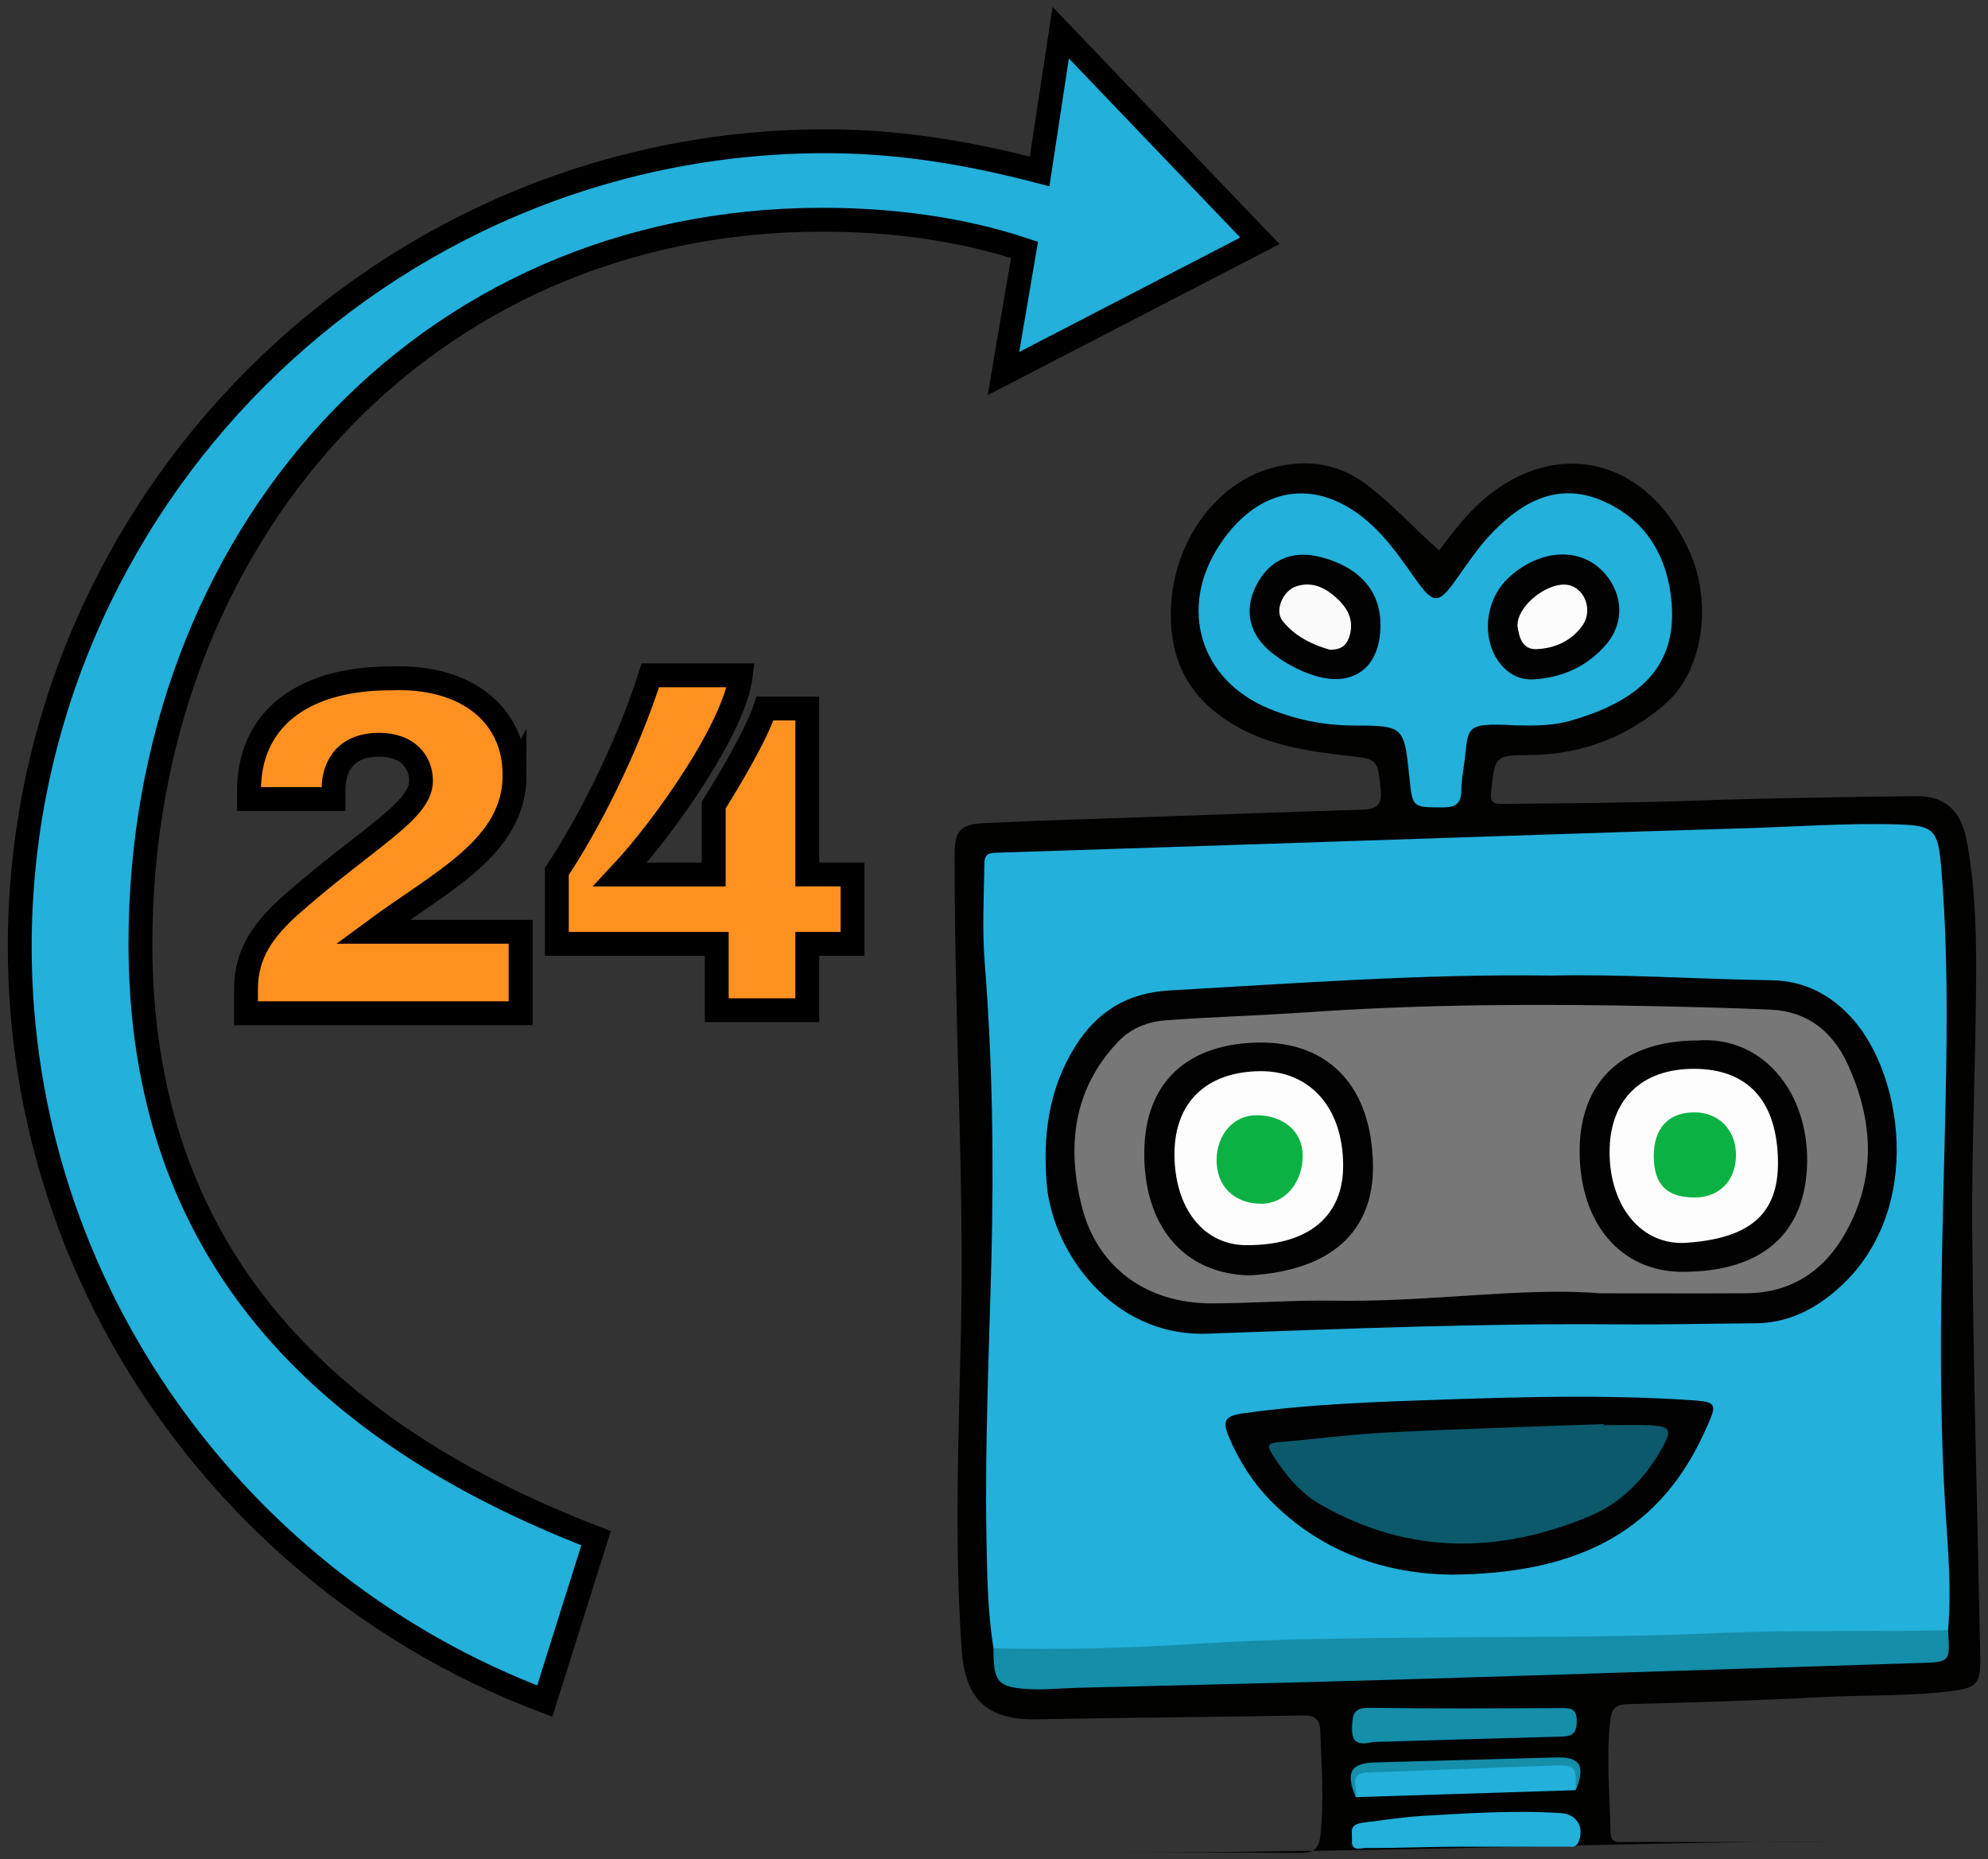 <?xml version="1.0" encoding="UTF-8" standalone="no"?>
<svg xmlns="http://www.w3.org/2000/svg" viewBox="0 0 71 66.4">
  <rect x="0" y="0" width="71" height="66.4" fill="#333333" stroke="none"/>
  <g stroke="#000" stroke-width=".791">
    <path fill="#ff9121" stroke-width=".852" d="M18.378 27.677c0 2.586-2.586 3.772-5.065 5.604h5.281v2.91H8.786v-.862c0-1.293.647-2.155 1.616-3.017 2.694-2.371 4.634-3.341 4.634-4.418 0-.647-.431-1.293-1.509-1.293-1.078 0-1.616.647-1.616 1.616v.323H8.894v-.323c0-2.371 1.724-3.987 5.065-3.987 2.694-.108 4.418 1.293 4.418 3.449zm8.082-3.556c-.216 1.832-2.694 5.388-4.311 7.113h3.341v-2.479c.539-.862 1.509-2.479 1.832-3.449H28.831v5.927h1.616v2.479H28.831v2.371h-3.233v-2.371H19.886v-2.586c1.078-1.616 2.479-4.311 3.341-7.005z" class="st6"/>
    <path fill="#23b0db" stroke-width=".852" d="M44.996 8.602l-7.113-7.436-.754 4.957c-2.479-.647-4.957-1.078-7.651-1.078-15.842 0-28.773 12.932-28.773 28.773 0 12.285 7.867 22.846 18.751 26.941l1.832-5.819C11.481 51.17 5.015 44.704 5.015 33.712c0-14.441 10.022-25.864 24.355-25.864 2.479 0 4.957.323 7.22 1.078l-.754 4.418z" class="st5"/>
  </g>
  <g fill-rule="evenodd" clip-rule="evenodd">
    <path fill="#010100" d="M51.398 19.661c.428-.568.822-1.091 1.293-1.549 2.584-2.518 6.053-1.955 7.646 1.582.854 1.896.45 4.292-.831 5.418-1.348 1.186-2.93 1.805-4.73 1.854-.021 0-.042 0-.063 0-1.327.01-1.321.015-1.456 1.301-.031.3-.013.449.367.446 2.281-.019 4.562-.034 6.842-.114 2.66-.093 5.321-.13 7.983-.163.995-.01 1.584.511 1.782 1.544.299 1.562.35 3.151.346 4.732-.006 3.104-.166 6.209-.14 9.312.04 4.922.18 9.842.278 14.763.003.169.011.339.011.507.001.827-.154.993-.956 1.097-1.576.205-3.162.144-4.743.227-2.297.121-4.597.191-6.896.251-.475.01-.576.184-.626.625-.147 1.312-.009 2.614.011 3.921.008.464.285.374.545.374 2.473.001 4.948.019 7.421-.015-7.421.015-15.444.394-26.499.398 2.474-.003 4.947-.015 7.421.01.503.005.699-.125.754-.64.135-1.247.039-2.486-.008-3.729-.017-.421-.201-.548-.629-.54-3.166.058-6.332.075-9.498.137-1.75.034-2.548-.701-2.674-2.453-.273-3.822-.111-7.642-.028-11.464.086-3.951-.077-7.9-.164-11.85-.038-1.711-.064-3.422-.064-5.134 0-.833.215-1.069 1.045-1.108 2.067-.099 4.136-.158 6.204-.231 2.426-.085 4.853-.175 7.28-.249.494-.015.754-.123.689-.719-.116-1.067-.078-1.082-1.156-1.205-1.45-.165-2.872-.366-4.165-1.154-1.524-.93-2.208-2.247-2.174-4.006.046-2.397 1.544-4.555 3.612-5.124 1.257-.345 2.417-.16 3.462.658.883.69 1.641 1.518 2.508 2.29z"/>
    <path fill="#23b0db" d="M35.482 58.87c-.213-1.317-.229-2.649-.252-3.976-.056-3.274.09-6.545.175-9.817.093-3.57.044-7.136-.237-10.697-.093-1.183-.03-2.363-.011-3.545.006-.389.229-.372.498-.38 4.008-.129 8.017-.264 12.025-.396 4.874-.161 9.747-.329 14.622-.475 1.836-.055 3.67-.194 5.509-.137 1.25.039 1.403.202 1.514 1.497.238 2.782.22 5.568.161 8.355-.102 4.855-.311 9.711-.009 14.566.09 1.454.228 2.904.095 4.362-.194.209-.454.205-.707.212-.464.01-.93.015-1.394.003-3.528-.09-7.054.068-10.577.167-3.38.096-6.759-.019-10.134.104-2.276.082-4.553.187-6.827.332-1.287.082-2.576.029-3.865.024-.215-.001-.422-.039-.587-.199zM54.107 25.907c-1.973-.108-1.612.082-1.853 1.648-.036.229-.061.462-.064.693-.005.449-.205.594-.66.591-1.082-.005-1.082.019-1.195-1.069-.189-1.844-.189-1.849-2.024-1.857-1.027-.005-2.014-.205-2.961-.59-2.501-1.016-3.286-3.617-1.78-5.879 1.467-2.206 3.667-2.424 5.555-.565.562.554.998 1.2 1.451 1.836.613.863.802.865 1.403.019.428-.602.834-1.218 1.357-1.75 1.084-1.105 2.339-1.756 3.867-1.108 1.575.668 2.362 1.984 2.499 3.673.182 2.253-1.142 3.496-3.648 4.203-.614.173-1.252.171-1.947.156z"/>
    <path fill="#158eaa" d="M35.482 58.87c2.406.066 4.813-.005 7.21-.156 2.886-.184 5.769-.203 8.657-.227 3.312-.024 6.627-.01 9.934-.155 2.765-.121 5.527-.044 8.289-.105.079 1.154.078 1.137-1.061 1.173-6.176.193-12.352.404-18.529.589-3.837.115-7.675.198-11.512.296-.548.015-1.097.072-1.643.049-1.201-.055-1.35-.236-1.345-1.463z"/>
    <path fill="#23b0db" d="M52.275 65.958c-1.158 0-2.345.055-3.503.05-.204-.001-.512.134-.488-.273.019-.328-.135-.566.421-.637.71-.09 1.419-.2 2.132-.241 1.641-.094 3.282-.206 4.926-.096.562.039.834.535.608 1.039-.098.217-.279.155-.433.156-1.221.005-2.442.003-3.663.003z"/>
    <path fill="#158eaa" d="M49.033 62.223c-.569.13-.757-.01-.745-.517.011-.473.052-.716.638-.707 2.261.034 4.523.019 6.785.01.337-0.0.606-.024.602.474-.003.438-.176.536-.558.545-2.279.058-4.559.129-6.723.193z"/>
    <path fill="#23b0db" d="M56.276 63.941c-2.618.083-5.237.166-7.855.249-.169-.95-.089-1.057.805-1.065 2.078-.019 4.152-.181 6.23-.191.961-.005.987.034.819 1.006z"/>
    <path fill="#158eaa" d="M56.276 63.941c.014-.886.013-.905-.877-.876-2.182.072-4.363.172-6.545.245-.741.024-.335.565-.433.88-.372-.888-.19-1.215.697-1.24 2.15-.06 4.299-.117 6.448-.179.872-.024 1.068.297.709 1.17z"/>
    <path fill="#010101" d="M55.354 34.847c2.569-.062 5.248.127 7.929.166 1.156.019 2.114.518 2.883 1.381 1.888 2.121 2.609 7.302-.904 9.949-.768.578-1.602.915-2.57.921-1.627.01-3.254.055-4.88.039-4.899-.044-9.794.159-14.686.332-3.459.122-5.539-3.002-5.739-5.306-.15-1.74.056-3.413 1.002-4.935.778-1.255 1.862-1.93 3.372-2.016 4.491-.254 8.976-.594 13.593-.533zm-3.512 21.396c-2.238-.024-4.583-.73-6.459-2.639-.642-.654-1.13-1.423-1.486-2.262-.259-.609-.144-.77.509-.862 2.408-.337 4.834-.412 7.259-.494 2.806-.096 5.61-.164 8.416.005 1.312.08 1.3.058.761 1.229-1.703 3.698-4.796 4.989-8.999 5.022z"/>
    <path fill="#020202" d="M54.76 24.267c-.43.019-.784-.137-1.078-.444-.798-.838-.702-2.366.201-3.193 1.138-1.044 2.596-1.104 3.434-.143.658.755.698 1.778.043 2.536-.678.784-1.564 1.185-2.6 1.243zm-5.457-1.938c-.005 1.554-1.011 2.273-2.476 1.763-.499-.174-.961-.427-1.378-.755-.827-.65-1.037-1.506-.595-2.403.46-.931 1.284-1.302 2.308-1.039 1.39.357 2.145 1.215 2.141 2.434z"/>
    <path fill="#777" d="M57.127 46.193c-2.764-.226-6.123.327-9.5.264-1.452-.024-2.905.096-4.358.097-2.306.001-4.079-1.269-4.632-3.458-.54-2.14-.321-4.186 1.297-5.89.463-.488 1.063-.714 1.694-.762 1.68-.126 3.366-.17 5.048-.287 4.174-.291 8.352-.306 12.53-.216 1.348.029 2.699.061 4.047.122 1.311.059 2.211.802 2.737 1.951.917 2.004 1.028 4.045-.076 6.014-.759 1.353-1.933 2.155-3.545 2.164-1.542.01-3.085.002-5.241.002z"/>
    <path fill="#0b596b" d="M57.254 50.904c.591 0 1.183-.024 1.773.01.597.034.673.178.392.7-.608 1.129-1.466 2.046-2.647 2.54-3.251 1.358-6.478 1.377-9.601-.408-.744-.425-1.28-1.087-1.737-1.811-.181-.286-.157-.39.2-.42 1.302-.108 2.6-.284 3.904-.35 2.57-.13 5.143-.203 7.715-.3.001.015.001.024.001.044z"/>
    <path fill="#fcfcfc" d="M54.196 22.342c-.003-.775 1.234-1.669 1.92-1.419.537.195.751.929.398 1.422-.394.551-.982.809-1.622.841-.539.024-.642-.44-.697-.845z"/>
    <path fill="#fbfbfb" d="M47.499 23.209c-.622-.178-1.254-.475-1.695-1.034-.294-.373.016-1.084.503-1.237.593-.186 1.069.078 1.481.473.389.373.582.809.39 1.364-.107.307-.309.431-.679.433z"/>
    <path fill="#010101" d="M44.635 45.554c-2.41-.049-3.793-1.825-3.768-4.404.023-2.579 1.628-3.882 4.107-3.913 2.483-.029 4.028 1.574 4.06 4.397.026 2.361-1.504 3.751-4.399 3.92zm15.985-8.39c2.334-.178 3.958 1.845 3.921 4.344-.039 2.528-1.586 3.919-4.448 3.919-2.204 0-3.676-1.726-3.678-4.311-.001-2.493 1.55-3.951 4.205-3.952z"/>
    <path fill="#fdfdfd" d="M41.946 41.197c.008-1.826 1.142-2.917 3.054-2.937 1.786-.019 2.961 1.306 2.97 3.35.009 1.84-1.238 2.873-3.46 2.865-1.534-.005-2.573-1.333-2.565-3.278zm18.56-3.021c1.933.005 2.957 1.162 2.993 3.275.032 1.911-.994 2.775-3.254 2.938-1.631.117-2.764-1.317-2.76-3.252.005-1.857 1.135-2.966 3.021-2.961z"/>
    <path fill="#0bb243" d="M43.45 41.429c.008-.919.618-1.601 1.429-1.596.977.005 1.647.595 1.646 1.446-.002.975-.643 1.719-1.478 1.716-.969-.003-1.605-.627-1.597-1.567zm15.613-.13c0-1.014.532-1.578 1.478-1.568.847.01 1.452.632 1.458 1.502.006.923-.578 1.534-1.469 1.538-.998.005-1.466-.466-1.466-1.472z"/>
  </g>
</svg>
